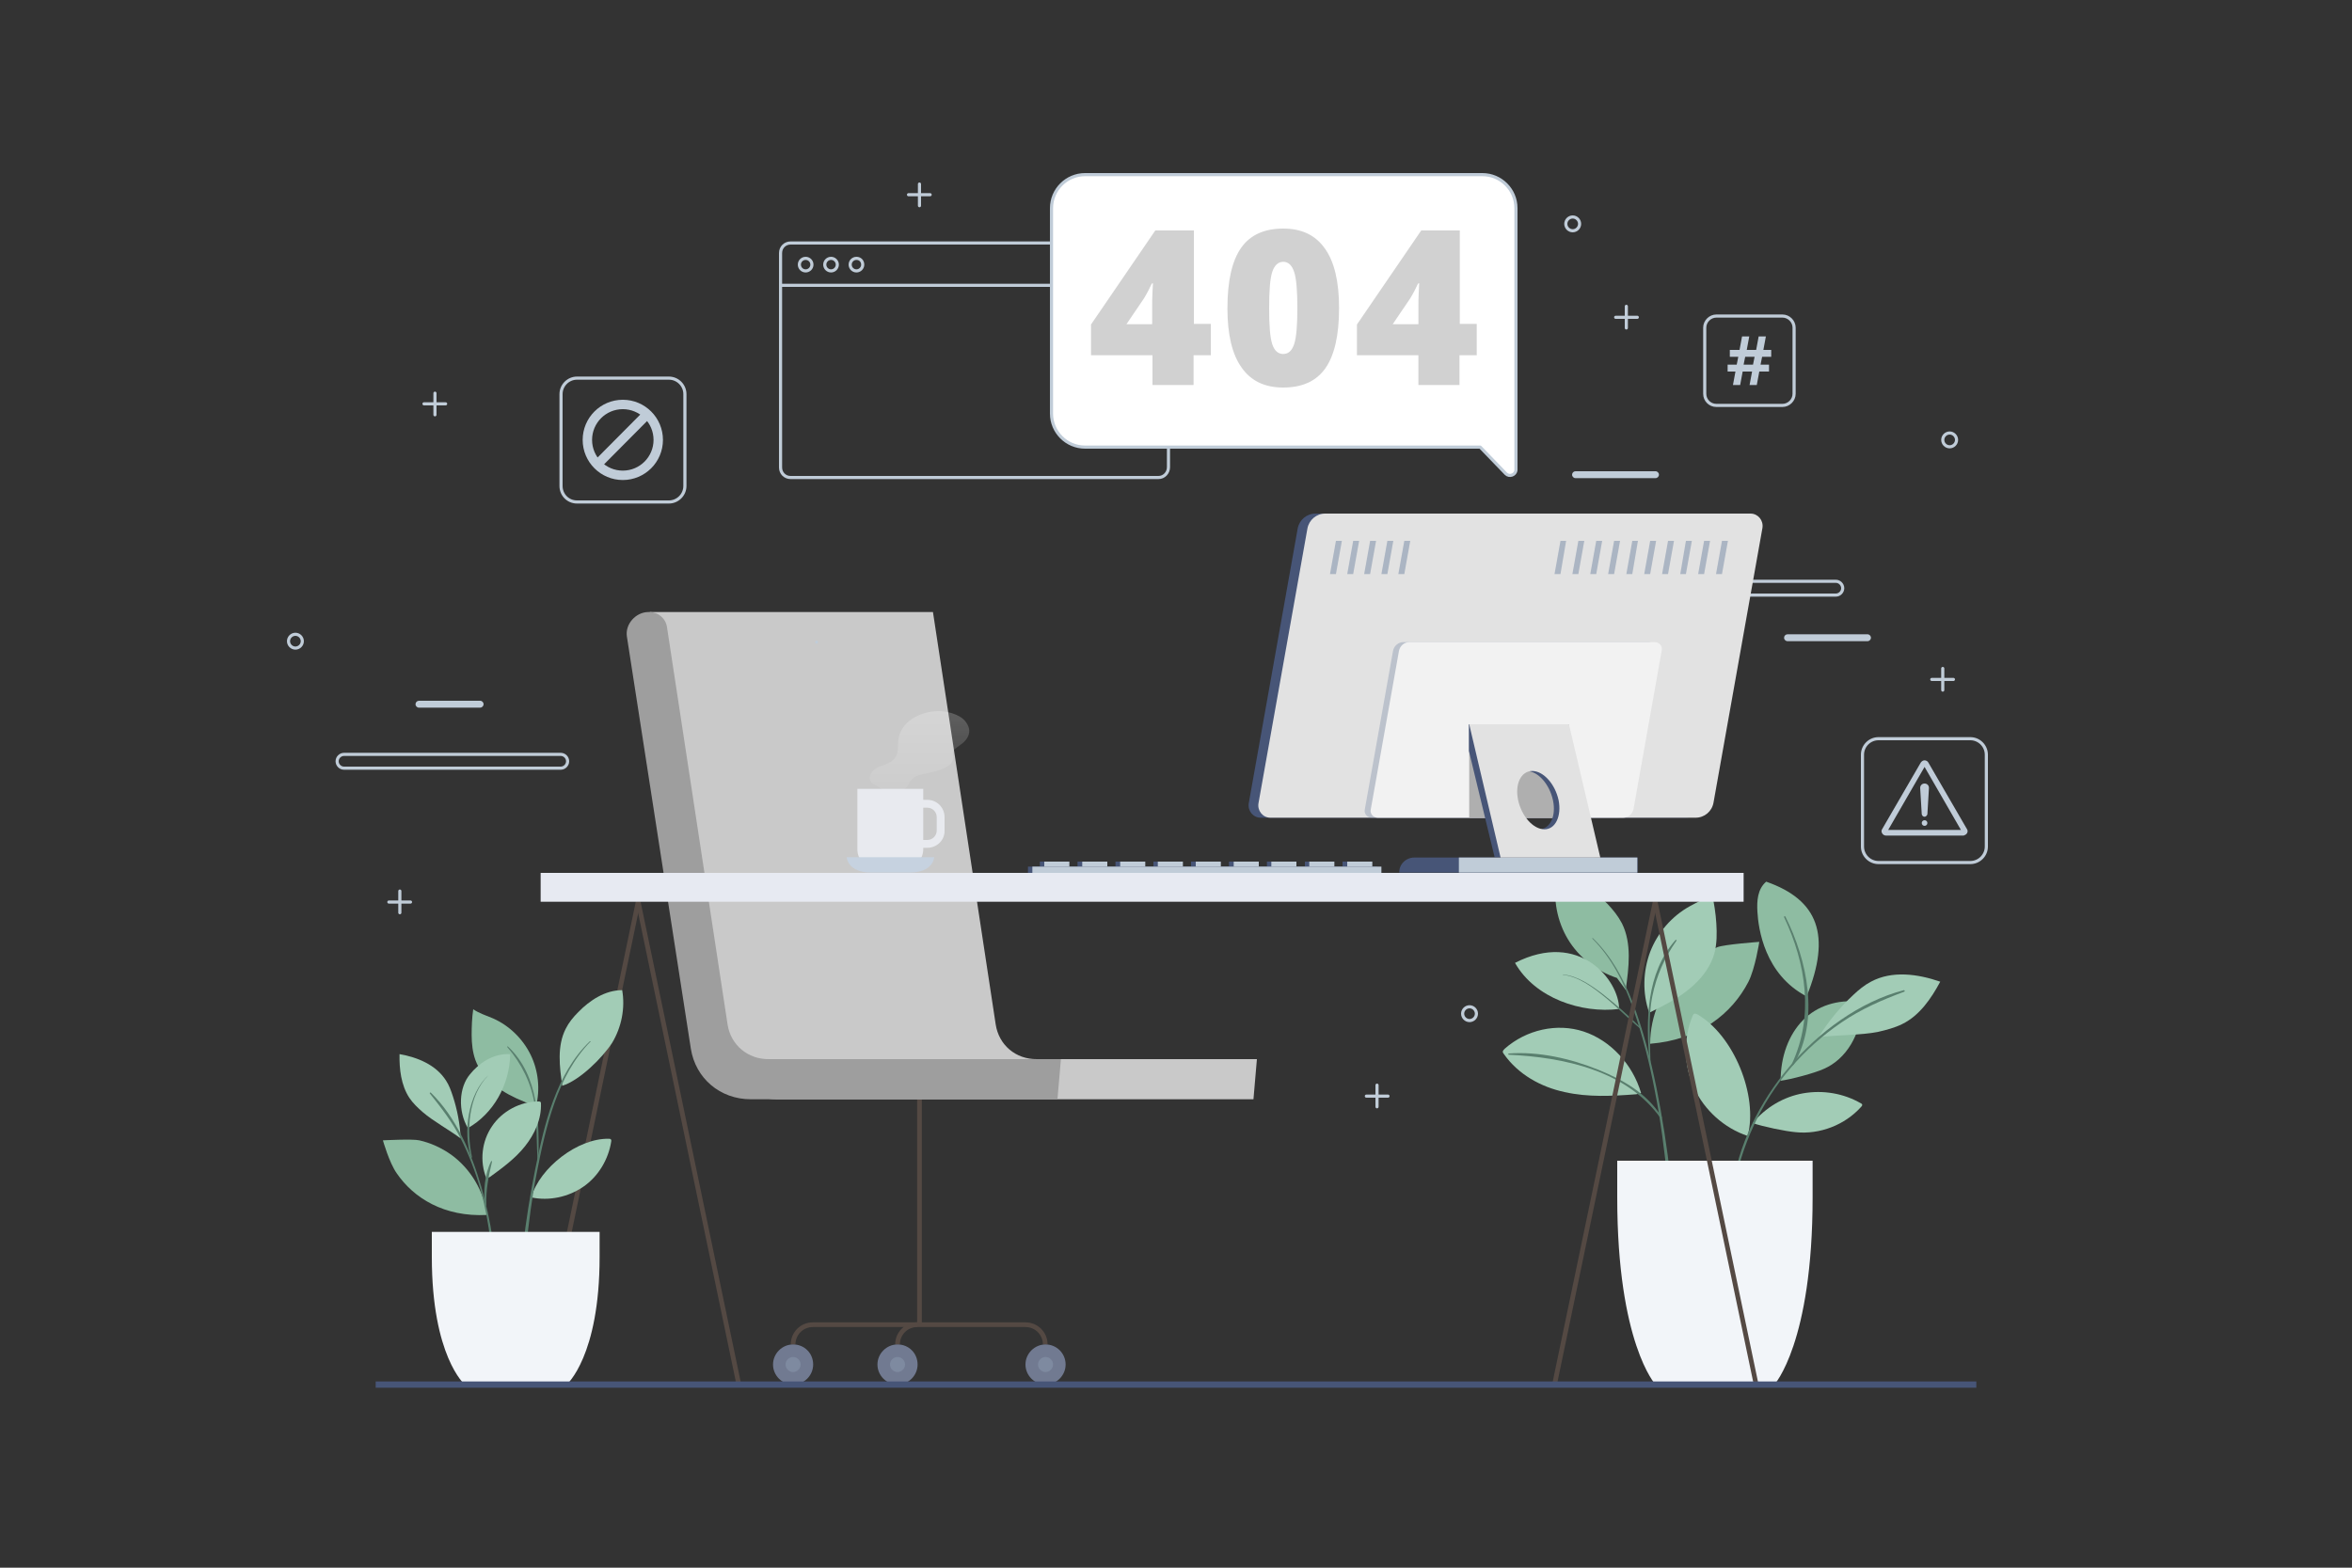 <?xml version="1.0" encoding="utf-8"?>
<!-- Generator: Adobe Illustrator 24.1.0, SVG Export Plug-In . SVG Version: 6.00 Build 0)  -->
<svg version="1.1" id="OBJECTS" xmlns="http://www.w3.org/2000/svg" xmlns:xlink="http://www.w3.org/1999/xlink" x="0px" y="0px"
	 viewBox="0 0 750 500" style="enable-background:new 0 0 750 500;" xml:space="preserve">
<rect x="0" y="0" width="750" height="500" fill="#333333" stroke="none"/>
<style type="text/css">
	.st0{fill:none;stroke:#C0CCD8;stroke-miterlimit:10;}
	.st1{fill:none;stroke:#C0CCD8;stroke-linejoin:round;stroke-miterlimit:10;}
	.st2{fill:none;stroke:#C0CCD8;stroke-width:3;stroke-miterlimit:10;}
	.st3{fill:#FFFFFF;stroke:#C0CCD8;stroke-linejoin:round;stroke-miterlimit:10;}
	.st4{fill:#D1D1D1;}
	.st5{fill:#C0CCD8;}
	.st6{fill:none;stroke:#C0CCD8;stroke-linecap:round;stroke-linejoin:round;stroke-miterlimit:10;}
	.st7{fill:#C9C9C9;}
	.st8{fill:#9E9E9E;}
	.st9{fill:none;stroke:#544943;stroke-width:1.5;stroke-miterlimit:10;}
	.st10{fill:#717A91;}
	.st11{opacity:0.45;}
	.st12{fill:#8E9DB2;}
	.st13{fill:#8EBCA2;}
	.st14{fill:#A2CCB6;}
	.st15{fill:#597F6E;}
	.st16{fill:#F2F5F9;}
	.st17{fill:#E7EAF2;}
	.st18{fill:#475577;}
	.st19{fill:#E2E2E2;}
	.st20{opacity:0.45;fill:#8E9DB2;}
	.st21{fill:#F2F2F2;}
	.st22{fill:#AFAFAF;}
	.st23{opacity:0.65;}
	.st24{opacity:0.55;}
	.st25{fill:url(#SVGID_1_);}
	.st26{fill:#E8EAEF;}
	.st27{fill:#C6D2E0;}
	.st28{fill:none;stroke:#475577;stroke-width:2;stroke-miterlimit:10;}
</style>
<g>
	<g>
		<path class="st0" d="M369.4,152.3H252.1c-1.8,0-3.2-1.4-3.2-3.2V80.7c0-1.8,1.4-3.2,3.2-3.2h117.3c1.8,0,3.2,1.4,3.2,3.2V149
			C372.6,150.8,371.2,152.3,369.4,152.3z"/>
		<line class="st0" x1="248.9" y1="91" x2="372.6" y2="91"/>
		<circle class="st0" cx="256.9" cy="84.4" r="2"/>
		<path class="st0" d="M267,84.4c0,1.1-0.9,2-2,2c-1.1,0-2-0.9-2-2s0.9-2,2-2C266.1,82.4,267,83.3,267,84.4z"/>
		<path class="st0" d="M275.1,84.4c0,1.1-0.9,2-2,2c-1.1,0-2-0.9-2-2s0.9-2,2-2C274.3,82.4,275.1,83.3,275.1,84.4z"/>
	</g>
	<g>
		<g>
			<g>
				<path class="st1" d="M184,160.1h29.3c2.8,0,5.1-2.3,5.1-5.1v-29.3c0-2.8-2.3-5.1-5.1-5.1H184c-2.8,0-5.1,2.3-5.1,5.1V155
					C178.9,157.8,181.1,160.1,184,160.1z"/>
			</g>
			<g>
				<circle class="st2" cx="198.6" cy="140.3" r="11.3"/>
				<line class="st2" x1="206.2" y1="132.3" x2="190.3" y2="148.3"/>
			</g>
		</g>
	</g>
	<path class="st3" d="M480.2,151.1l-8.2-8.5H346c-5.9,0-10.7-4.8-10.7-10.7V66.4c0-5.9,4.8-10.7,10.7-10.7h126.7
		c5.9,0,10.7,4.8,10.7,10.7v83.5C483.3,151.5,481.3,152.2,480.2,151.1z"/>
	<g>
		<g>
			<path class="st4" d="M386,113.3h-5.4v9.5h-13.1v-9.5h-19.6v-9.8l20.5-30h12.3v29.8h5.4V113.3z M367.4,103.4v-5.7
				c0-1.1,0-2.5,0.1-4.4c0.1-1.8,0.1-2.8,0.2-2.9h-0.4c-0.8,1.7-1.6,3.3-2.6,4.9l-5.5,8.1H367.4z"/>
			<path class="st4" d="M427,98.3c0,8.7-1.5,15.1-4.4,19.2c-2.9,4.1-7.4,6.1-13.4,6.1c-5.9,0-10.3-2.1-13.3-6.4
				c-3-4.2-4.5-10.5-4.5-18.9c0-8.8,1.5-15.2,4.4-19.3c2.9-4.1,7.4-6.1,13.4-6.1c5.9,0,10.3,2.1,13.3,6.4
				C425.5,83.5,427,89.8,427,98.3z M404.7,98.3c0,5.6,0.3,9.4,1,11.5c0.7,2.1,1.9,3.1,3.5,3.1c1.7,0,2.8-1.1,3.5-3.2
				c0.7-2.2,1-6,1-11.4c0-5.5-0.3-9.3-1-11.5c-0.7-2.2-1.9-3.3-3.5-3.3c-1.6,0-2.8,1.1-3.5,3.2C405,88.8,404.7,92.6,404.7,98.3z"/>
			<path class="st4" d="M470.8,113.3h-5.4v9.5h-13.1v-9.5h-19.6v-9.8l20.5-30h12.3v29.8h5.4V113.3z M452.3,103.4v-5.7
				c0-1.1,0-2.5,0.1-4.4c0.1-1.8,0.1-2.8,0.2-2.9h-0.4c-0.8,1.7-1.6,3.3-2.6,4.9l-5.5,8.1H452.3z"/>
		</g>
	</g>
	<g>
		<g>
			<g>
				<path class="st1" d="M599,275.1h29.3c2.8,0,5.1-2.3,5.1-5.1v-29.3c0-2.8-2.3-5.1-5.1-5.1H599c-2.8,0-5.1,2.3-5.1,5.1V270
					C593.9,272.8,596.2,275.1,599,275.1z"/>
			</g>
			<g>
				<g>
					<path class="st5" d="M626.4,266.4c-0.1,0.1-0.3,0.1-0.5,0.1l-24.5,0c-0.5,0-1-0.3-1.2-0.7c-0.3-0.4-0.3-1,0-1.4l12.3-21.2
						c0.3-0.4,0.7-0.7,1.2-0.7c0.5,0,1,0.3,1.2,0.7l12.3,21.2c0.3,0.4,0.3,1,0,1.4C627,266.1,626.7,266.3,626.4,266.4z M602.1,264.7
						l23.2,0l-11.6-20.1L602.1,264.7z"/>
				</g>
				<path class="st5" d="M613.7,260.5L613.7,260.5c-0.5,0-0.8-0.4-0.9-0.8l-0.5-8.4c0-0.8,0.6-1.4,1.4-1.4l0,0
					c0.8,0,1.4,0.6,1.4,1.4l-0.5,8.4C614.5,260.1,614.1,260.5,613.7,260.5z"/>
				<path class="st5" d="M614.6,262.5c0,0.5-0.4,0.9-0.9,0.9c-0.5,0-0.9-0.4-0.9-0.9c0-0.5,0.4-0.9,0.9-0.9
					C614.2,261.6,614.6,262,614.6,262.5z"/>
			</g>
		</g>
	</g>
	<path class="st6" d="M96.4,204.5c0,1.2-1,2.2-2.2,2.2c-1.2,0-2.2-1-2.2-2.2c0-1.2,1-2.2,2.2-2.2C95.4,202.3,96.4,203.3,96.4,204.5z
		"/>
	<path class="st6" d="M470.8,323.3c0,1.2-1,2.2-2.2,2.2c-1.2,0-2.2-1-2.2-2.2c0-1.2,1-2.2,2.2-2.2
		C469.8,321.1,470.8,322.1,470.8,323.3z"/>
	<path class="st6" d="M623.9,140.3c0,1.2-1,2.2-2.2,2.2s-2.2-1-2.2-2.2c0-1.2,1-2.2,2.2-2.2S623.9,139.1,623.9,140.3z"/>
	<path class="st6" d="M503.7,71.4c0,1.2-1,2.2-2.2,2.2c-1.2,0-2.2-1-2.2-2.2c0-1.2,1-2.2,2.2-2.2C502.7,69.2,503.7,70.2,503.7,71.4z
		"/>
	<g>
		<line class="st6" x1="619.5" y1="213.2" x2="619.5" y2="220.1"/>
		<line class="st6" x1="622.9" y1="216.7" x2="616" y2="216.7"/>
	</g>
	<g>
		<line class="st6" x1="439.1" y1="346.1" x2="439.1" y2="353"/>
		<line class="st6" x1="442.6" y1="349.6" x2="435.7" y2="349.6"/>
	</g>
	<g>
		<line class="st6" x1="293.2" y1="58.7" x2="293.2" y2="65.6"/>
		<line class="st6" x1="296.6" y1="62.1" x2="289.7" y2="62.1"/>
	</g>
	<g>
		<line class="st6" x1="138.7" y1="125.4" x2="138.7" y2="132.3"/>
		<line class="st6" x1="142.1" y1="128.8" x2="135.2" y2="128.8"/>
	</g>
	<g>
		<line class="st6" x1="127.5" y1="284.2" x2="127.5" y2="291.1"/>
		<line class="st6" x1="130.9" y1="287.7" x2="124" y2="287.7"/>
	</g>
	<g>
		<line class="st6" x1="518.6" y1="97.7" x2="518.6" y2="104.6"/>
		<line class="st6" x1="522.1" y1="101.2" x2="515.2" y2="101.2"/>
	</g>
	<path class="st0" d="M178.8,245h-69.1c-1.2,0-2.2-1-2.2-2.2l0,0c0-1.2,1-2.2,2.2-2.2h69.1c1.2,0,2.2,1,2.2,2.2l0,0
		C181,244,180,245,178.8,245z"/>
	<path class="st0" d="M585.4,189.8h-69.1c-1.2,0-2.2-1-2.2-2.2l0,0c0-1.2,1-2.2,2.2-2.2h69.1c1.2,0,2.2,1,2.2,2.2l0,0
		C587.6,188.8,586.6,189.8,585.4,189.8z"/>
	<path class="st5" d="M595.5,204.5h-25.5c-0.6,0-1.1-0.5-1.1-1.1l0,0c0-0.6,0.5-1.1,1.1-1.1h25.5c0.6,0,1.1,0.5,1.1,1.1l0,0
		C596.6,204,596.1,204.5,595.5,204.5z"/>
	<path class="st5" d="M527.9,152.5h-25.5c-0.6,0-1.1-0.5-1.1-1.1l0,0c0-0.6,0.5-1.1,1.1-1.1h25.5c0.6,0,1.1,0.5,1.1,1.1l0,0
		C529,152,528.5,152.5,527.9,152.5z"/>
	<path class="st5" d="M153.1,225.7h-19.5c-0.6,0-1.1-0.5-1.1-1.1l0,0c0-0.6,0.5-1.1,1.1-1.1h19.5c0.6,0,1.1,0.5,1.1,1.1l0,0
		C154.2,225.2,153.7,225.7,153.1,225.7z"/>
	<g>
		<path class="st1" d="M547.3,129.3h21.1c2,0,3.7-1.7,3.7-3.7v-21.1c0-2-1.7-3.7-3.7-3.7h-21.1c-2,0-3.7,1.7-3.7,3.7v21.1
			C543.6,127.6,545.2,129.3,547.3,129.3z"/>
		<g>
			<g>
				<path class="st5" d="M561.9,113.8l-0.5,2.5h2.7v2.2H561l-0.8,4.3h-2.3l0.8-4.3h-3l-0.8,4.3h-2.3l0.8-4.3h-2.5v-2.2h2.9l0.5-2.5
					h-2.7v-2.2h3.1l0.8-4.3h2.3l-0.8,4.3h3l0.8-4.3h2.3l-0.8,4.3h2.5v2.2H561.9z M556,116.3h3l0.5-2.5h-3L556,116.3z"/>
			</g>
		</g>
	</g>
</g>
<g>
	<path class="st7" d="M317.5,326.7l-20-131.5h-90.3l21.6,139.3c1.5,9.4,9.3,16.1,19.1,16.1h151.8l1.1-12.8h-70.1
		C323.9,337.9,318.5,333.3,317.5,326.7z"/>
	<path class="st8" d="M232,326.7l-19.3-126.6c-0.4-2.9-2.8-4.9-5.7-4.9h-0.2c-4.1,0-7.5,3.9-6.9,7.8l20.4,131.5
		c1.5,9.4,9.3,16.1,19.1,16.1h97.8l1.1-12.8h-93.1C238.5,337.9,233,333.3,232,326.7z"/>
	<g>
		<g>
			<g>
				<line class="st9" x1="293.2" y1="350.7" x2="293.2" y2="422.4"/>
			</g>
			<g>
				<g>
					<path class="st9" d="M252.9,428.8L252.9,428.8c0-3.5,2.8-6.3,6.3-6.3h67.8c3.5,0,6.3,2.8,6.3,6.3v0"/>
				</g>
				<g>
					<path class="st9" d="M286.2,428.8L286.2,428.8c0-3.5,2.8-6.3,6.3-6.3"/>
				</g>
				<g>
					<g>
						<path class="st10" d="M259.3,435.2c0,3.5-2.9,6.4-6.4,6.4c-3.5,0-6.4-2.9-6.4-6.4c0-3.5,2.9-6.4,6.4-6.4
							C256.5,428.8,259.3,431.6,259.3,435.2z"/>
					</g>
					<g class="st11">
						<path class="st12" d="M255.3,435.2c0,1.3-1.1,2.4-2.4,2.4s-2.4-1.1-2.4-2.4c0-1.3,1.1-2.4,2.4-2.4S255.3,433.9,255.3,435.2z"
							/>
					</g>
				</g>
				<g>
					<path class="st10" d="M292.6,435.2c0,3.5-2.9,6.4-6.4,6.4c-3.5,0-6.4-2.9-6.4-6.4c0-3.5,2.9-6.4,6.4-6.4
						C289.8,428.8,292.6,431.6,292.6,435.2z"/>
				</g>
				<g class="st11">
					<path class="st12" d="M288.6,435.2c0,1.3-1.1,2.4-2.4,2.4c-1.3,0-2.4-1.1-2.4-2.4c0-1.3,1.1-2.4,2.4-2.4
						C287.5,432.8,288.6,433.9,288.6,435.2z"/>
				</g>
				<g>
					<g>
						<path class="st10" d="M339.8,435.2c0,3.5-2.9,6.4-6.4,6.4c-3.5,0-6.4-2.9-6.4-6.4c0-3.5,2.9-6.4,6.4-6.4
							C336.9,428.8,339.8,431.6,339.8,435.2z"/>
					</g>
					<g class="st11">
						<path class="st12" d="M335.8,435.2c0,1.3-1.1,2.4-2.4,2.4c-1.3,0-2.4-1.1-2.4-2.4c0-1.3,1.1-2.4,2.4-2.4
							C334.7,432.8,335.8,433.9,335.8,435.2z"/>
					</g>
				</g>
			</g>
		</g>
	</g>
</g>
<g>
	<g>
		<path class="st13" d="M526.2,332.9c0-8.9,3.8-17.8,10.3-23.9c3.2-3,7-5.3,11.1-6.9c2.3-0.9,13.4-1.7,13.4-1.7s-1.3,8.5-3.5,12.8
			C552.3,323.2,542.1,331.6,526.2,332.9"/>
	</g>
	<g>
		<path class="st14" d="M558.9,358.2c4-4.9,9.8-8.4,16.1-9.5c6.3-1.1,12.9,0,18.4,3.2c0.2,0.1,0.4,0.2,0.4,0.4
			c0.1,0.2-0.1,0.5-0.3,0.7c-5.2,5.8-13.2,8.9-20.9,8.1C569.2,360.8,562.1,359.3,558.9,358.2"/>
	</g>
	<g>
		<path class="st13" d="M567.8,344.7c0-7.8,2.6-14.7,7.1-19.3s11.1-6.7,18-5.9c0.2,0,0.5,0.1,0.7,0.3c0.2,0.2,0.2,0.6,0.2,0.9
			c-0.4,9.3-5.1,17.1-12.2,20.2C578.5,342.3,571.3,344.2,567.8,344.7"/>
	</g>
	<g>
		<path class="st14" d="M579.9,330.8c3.1-5,6.8-9.5,11.1-13.5c1.7-1.6,3.5-3.1,5.6-4.2c6.7-3.6,14.9-2.5,22.1,0
			c-2.9,5.4-6.6,10.8-12.1,13.5c-2.4,1.2-5.1,1.9-7.7,2.5C593.6,330.2,585.2,330.1,579.9,330.8"/>
	</g>
	<g>
		<path class="st13" d="M576.1,317.8c-13.4-7-15.4-21.6-15.7-27c-0.2-3.4,0-7.2,2.8-9.6C579.8,287,584,298.3,576.1,317.8"/>
	</g>
	<g>
		<path class="st13" d="M518.4,315.7c1-7.1,2-14.8-1.2-21.2c-1.2-2.3-2.8-4.3-4.6-6.2c-4.4-4.5-10-8.2-16.3-8.2
			c-1.1,6.7,0.2,13.7,3.7,19.5c3.5,5.8,9.2,10.2,15.6,12.3"/>
	</g>
	<g>
		<path class="st14" d="M557.3,362.3c-7.5-2.5-13.8-8.2-17.1-15.3c-3.3-7.1-3.5-15.7-0.5-22.9c0.1-0.3,0.3-0.7,0.6-0.8
			c0.3-0.1,0.6,0.1,0.9,0.2C552.8,330.1,560.7,349.4,557.3,362.3"/>
	</g>
	<g>
		<path class="st14" d="M525.9,323c-2.2-6.2-2-13.2,0.3-19.4c2.4-6.2,6.9-11.4,12.7-14.6c2.3-1.3,4.9-2.3,7-4
			c0.7,3.1,1.2,6.3,1.4,9.5c0.2,3.2,0.2,6.4-0.6,9.5c-2.2,7.9-9.5,13.3-16.8,17"/>
	</g>
	<g>
		<path class="st14" d="M516.3,321.8c-12,1.5-26.8-3.4-33.2-14.7C503.6,296.6,516.3,312.6,516.3,321.8"/>
	</g>
	<g>
		<path class="st14" d="M523.3,348.6c-2.7-9.2-9.8-16.8-18.3-19.6c-8.5-2.8-18.3-0.6-25.2,5.5c-0.3,0.3-0.6,0.6-0.6,1
			c0,0.2,0.2,0.4,0.3,0.6c4.6,6.6,11.9,10.6,19.4,12.2c7.5,1.7,15.2,1.3,22.9,0.7"/>
	</g>
	<g>
		<g>
			<path class="st15" d="M507.8,299.4c6.2,6.2,10.1,14.1,13,22.4c3,8.5,5.2,17.3,6.9,26.2c3.7,18.7,4.7,37.6,6.8,56.4
				c0,0.3,0.4,0.3,0.4,0c-0.8-19.2-2.9-38.7-6.7-57.5c-1.9-9.2-4.2-18.4-7.6-27.2c-2.9-7.6-6.8-14.8-12.7-20.5
				C507.9,299,507.7,299.2,507.8,299.4L507.8,299.4z"/>
		</g>
	</g>
	<g>
		<g>
			<path class="st15" d="M529.9,356.3c-4.6-7.5-12.3-11.9-20.2-15.1c-8.9-3.6-19-5.9-28.6-5.2c-0.2,0-0.2,0.4,0,0.4
				c17.5,0.8,37.6,5,48.4,20.2C529.7,356.8,530.1,356.6,529.9,356.3L529.9,356.3z"/>
		</g>
	</g>
	<g>
		<g>
			<path class="st15" d="M526.3,338.8c-0.1-7-0.8-14.1,0.6-21.1c1.3-6.5,3.9-12.3,7.7-17.7c0.1-0.2-0.1-0.3-0.3-0.2
				c-9.4,10.6-9.5,25.7-8.3,39C526.1,338.9,526.3,338.9,526.3,338.8L526.3,338.8z"/>
		</g>
	</g>
	<g>
		<g>
			<path class="st15" d="M498.4,310.9c5.1,0.6,9.7,4.1,13.6,7.3c3.9,3.2,7.3,6.8,11.2,10c0.2,0.1,0.4-0.1,0.2-0.2
				c-3.9-3.9-8.1-7.7-12.4-11c-3.7-2.8-7.8-5.7-12.6-6.2C498.3,310.8,498.3,310.9,498.4,310.9L498.4,310.9z"/>
		</g>
	</g>
	<g>
		<g>
			<path class="st15" d="M552.6,379.9c2.8-14.6,8.7-28,18.5-39.4c4.7-5.5,10.1-10.3,16.1-14.4c6.3-4.3,13-7.2,20-9.8
				c0.3-0.1,0.2-0.5-0.1-0.5c-14.2,3.7-27.3,13.5-36.6,24.5c-9.3,11-16.4,25-18.2,39.5C552.2,380.1,552.6,380.1,552.6,379.9
				L552.6,379.9z"/>
		</g>
	</g>
	<g>
		<g>
			<path class="st15" d="M568.9,292.5c7,14.8,9.6,31.6,2.5,46.8c-0.1,0.3,0.3,0.6,0.5,0.3c8.5-14.2,4.4-33.4-2.6-47.3
				C569.1,292.1,568.8,292.3,568.9,292.5L568.9,292.5z"/>
		</g>
	</g>
	<path id="XMLID_547_" class="st16" d="M578,370.2v11.7c0,46.5-12.2,59.7-12.2,59.7h-37.9c0,0-12.2-13.2-12.2-59.7v-11.7H578z"/>
</g>
<g>
	<g>
		<line class="st9" x1="171.4" y1="441.6" x2="203.5" y2="287.6"/>
		<line class="st9" x1="235.6" y1="441.6" x2="203.5" y2="287.6"/>
	</g>
	<g>
		<line class="st9" x1="495.7" y1="441.6" x2="527.8" y2="287.6"/>
		<line class="st9" x1="560" y1="441.6" x2="527.8" y2="287.6"/>
	</g>
	<rect x="172.4" y="278.4" class="st17" width="383.6" height="9.2"/>
	<g>
		<path class="st18" d="M537.5,260.8H402c-2.4,0-4.2-2.2-3.8-4.6l15.6-87.6c0.5-2.8,2.9-4.8,5.7-4.8H555c2.4,0,4.2,2.2,3.8,4.6
			L543.3,256C542.8,258.8,540.3,260.8,537.5,260.8z"/>
		<path class="st19" d="M540.7,260.8H405.1c-2.4,0-4.2-2.2-3.8-4.6l15.6-87.6c0.5-2.8,2.9-4.8,5.7-4.8h135.6c2.4,0,4.2,2.2,3.8,4.6
			L546.4,256C545.9,258.8,543.5,260.8,540.7,260.8z"/>
		<path class="st20" d="M515.7,260.8h-78.3c-1.4,0-2.5-1.3-2.2-2.6l9-50.6c0.3-1.6,1.7-2.8,3.3-2.8h78.3c1.4,0,2.5,1.3,2.2,2.6
			l-9,50.6C518.8,259.6,517.4,260.8,515.7,260.8z"/>
		<path class="st21" d="M517.6,260.8h-78.3c-1.4,0-2.5-1.3-2.2-2.6l9-50.6c0.3-1.6,1.7-2.8,3.3-2.8h78.3c1.4,0,2.5,1.3,2.2,2.6
			l-9,50.6C520.6,259.6,519.2,260.8,517.6,260.8z"/>
		<rect x="468.5" y="231" class="st22" width="31.8" height="29.8"/>
		<path class="st18" d="M498.4,231h-30v8.5l8.2,33.9h31.8L498.4,231z M490.7,264.5c-3.6,0-7.3-4.2-8.4-9.3c-1.1-5.1,0.9-9.3,4.5-9.3
			s7.3,4.2,8.4,9.3C496.3,260.3,494.3,264.5,490.7,264.5z"/>
		<path class="st18" d="M451,273.5h71.2v4.8h-76l0,0C446.1,275.7,448.3,273.5,451,273.5z"/>
		<rect x="465.2" y="273.5" class="st5" width="56.9" height="4.8"/>
		<path class="st19" d="M500.3,231h-31.8l10,42.5h31.8L500.3,231z M492.5,264.5c-3.6,0-7.3-4.2-8.4-9.3c-1.1-5.1,0.9-9.3,4.5-9.3
			c3.6,0,7.3,4.2,8.4,9.3C498,260.3,496,264.5,492.5,264.5z"/>
		<g class="st23">
			<polygon class="st12" points="426,172.5 424.1,183.1 426,183.1 427.9,172.5 			"/>
			<polygon class="st12" points="431.5,172.5 429.6,183.1 431.5,183.1 433.4,172.5 			"/>
			<polygon class="st12" points="436.9,172.5 435,183.1 436.9,183.1 438.8,172.5 			"/>
			<polygon class="st12" points="442.4,172.5 440.5,183.1 442.4,183.1 444.3,172.5 			"/>
			<polygon class="st12" points="447.8,172.5 445.9,183.1 447.8,183.1 449.7,172.5 			"/>
		</g>
		<g class="st23">
			<polygon class="st12" points="497.6,172.5 495.7,183.1 497.6,183.1 499.4,172.5 			"/>
			<polygon class="st12" points="503.3,172.5 501.4,183.1 503.3,183.1 505.2,172.5 			"/>
			<polygon class="st12" points="509,172.5 507.1,183.1 509,183.1 510.9,172.5 			"/>
			<polygon class="st12" points="514.7,172.5 512.8,183.1 514.7,183.1 516.6,172.5 			"/>
			<polygon class="st12" points="520.5,172.5 518.6,183.1 520.5,183.1 522.3,172.5 			"/>
			<polygon class="st12" points="526.2,172.5 524.3,183.1 526.2,183.1 528.1,172.5 			"/>
			<polygon class="st12" points="531.9,172.5 530,183.1 531.9,183.1 533.8,172.5 			"/>
			<polygon class="st12" points="537.6,172.5 535.8,183.1 537.6,183.1 539.5,172.5 			"/>
			<polygon class="st12" points="543.4,172.5 541.5,183.1 543.4,183.1 545.3,172.5 			"/>
			<polygon class="st12" points="549.1,172.5 547.2,183.1 549.1,183.1 551,172.5 			"/>
		</g>
	</g>
	<g>
		<g class="st24">
			<linearGradient id="SVGID_1_" gradientUnits="userSpaceOnUse" x1="293.126" y1="254.364" x2="293.126" y2="226.76">
				<stop  offset="0" style="stop-color:#FFFFFF;stop-opacity:0.1"/>
				<stop  offset="1" style="stop-color:#FFFFFF;stop-opacity:0.4"/>
			</linearGradient>
			<path class="st25" d="M280.5,254.4c0,0,0.9-0.2,1.2-0.7c0.7-1-0.5-2.1-1.3-2.6c-1-0.7-2.4-0.9-2.9-2.1c-0.6-1.4,0.4-3,1.6-3.8
				c1-0.7,2.1-1,3.3-1.4c1.2-0.5,2.5-1.2,3.2-2.4c0.9-1.4,0.7-3.3,0.8-4.9c0.5-6.4,7-9.5,12.5-9.7c2.7-0.1,6.9,0.9,8.8,3.1
				c0.6,0.7,1.1,1.6,1.3,2.5c0.3,1.4-0.3,2.8-1.2,3.8c-0.9,1.1-2.2,1.7-3.3,2.7c-1.1,1-0.3,2.1-0.6,3.3c-0.3,1.3-1.2,1.9-2.3,2.5
				c-2.4,1.4-5.3,1.7-8,2.4c-0.8,0.2-1.7,0.5-2.3,1c-0.9,0.7-1.4,1.7-2,2.6c-1.2,1.6-3,2.8-5,3.2"/>
		</g>
		<g>
			<g>
				<path class="st26" d="M295.7,270.4h-5.2v-2.5h5.2c1.7,0,3-1.4,3-3v-4.3c0-1.7-1.4-3-3-3h-5.2v-2.5h5.2c3.1,0,5.5,2.5,5.5,5.5
					v4.3C301.3,267.9,298.8,270.4,295.7,270.4z"/>
			</g>
		</g>
		<path class="st26" d="M288.3,277h-8.8c-3.4,0-6.1-2.7-6.1-6.1v-19.3h21v19.3C294.4,274.2,291.7,277,288.3,277z"/>
		<path class="st27" d="M270,273.4c0,0,0.2,4.9,7.9,4.9h12.1c7.7,0,7.9-4.9,7.9-4.9H270z"/>
	</g>
	<g id="XMLID_30_">
		<g id="XMLID_96_">
			<g>
				<rect id="XMLID_143_" x="327.8" y="276.4" class="st18" width="111.3" height="2"/>
				<rect id="XMLID_142_" x="331.6" y="274.8" class="st18" width="8" height="1.6"/>
				<rect id="XMLID_141_" x="343.6" y="274.8" class="st18" width="8" height="1.6"/>
				<rect id="XMLID_140_" x="355.7" y="274.8" class="st18" width="8" height="1.6"/>
				<rect id="XMLID_139_" x="367.8" y="274.8" class="st18" width="8" height="1.6"/>
				<rect id="XMLID_138_" x="379.8" y="274.8" class="st18" width="8" height="1.6"/>
				<rect id="XMLID_137_" x="391.9" y="274.8" class="st18" width="8" height="1.6"/>
				<rect id="XMLID_136_" x="404" y="274.8" class="st18" width="8" height="1.6"/>
				<rect id="XMLID_135_" x="416.1" y="274.8" class="st18" width="8" height="1.6"/>
				<rect id="XMLID_134_" x="428.1" y="274.8" class="st18" width="8" height="1.6"/>
			</g>
		</g>
		<g id="XMLID_51_">
			<g>
				<rect id="XMLID_133_" x="329.2" y="276.4" class="st5" width="111.3" height="2"/>
				<rect id="XMLID_132_" x="333" y="274.8" class="st5" width="8" height="1.6"/>
				<rect id="XMLID_131_" x="345.1" y="274.8" class="st5" width="8" height="1.6"/>
				<rect id="XMLID_129_" x="357.2" y="274.8" class="st5" width="8" height="1.6"/>
				<rect id="XMLID_127_" x="369.2" y="274.8" class="st5" width="8" height="1.6"/>
				<rect id="XMLID_122_" x="381.3" y="274.8" class="st5" width="8" height="1.6"/>
				<rect id="XMLID_121_" x="393.4" y="274.8" class="st5" width="8" height="1.6"/>
				<rect id="XMLID_120_" x="405.4" y="274.8" class="st5" width="8" height="1.6"/>
				<rect id="XMLID_119_" x="417.5" y="274.8" class="st5" width="8" height="1.6"/>
				<rect id="XMLID_118_" x="429.6" y="274.8" class="st5" width="8" height="1.6"/>
			</g>
		</g>
	</g>
</g>
<g>
	<g>
		<path class="st13" d="M170.9,353c1.4-5.5,0.8-11.5-1.7-16.6c-2.5-5.1-6.8-9.3-12-11.6c-2.1-0.9-4.4-1.6-6.3-2.9
			c-0.4,2.7-0.5,5.5-0.5,8.2c0,2.7,0.3,5.5,1.2,8c2.4,6.6,9.1,10.7,15.6,13.3"/>
	</g>
	<g>
		<g>
			<path class="st15" d="M171.7,370.7c0.2-12.8,0.4-27.4-9.7-36.9c-0.2-0.2-0.4,0.1-0.2,0.2c4.5,5.2,7.7,11.6,8.7,18.5
				c0.8,6,0.5,12.1,1,18.2C171.4,370.9,171.7,370.9,171.7,370.7L171.7,370.7z"/>
		</g>
	</g>
	<g>
		<path class="st13" d="M155.3,387.5c-1-7.6-5.2-14.7-11.4-19.2c-3.1-2.2-6.6-3.8-10.2-4.6c-2.1-0.5-11.6,0-11.6,0s2,7.1,4.4,10.5
			C131.9,382.1,141.6,388.2,155.3,387.5"/>
	</g>
	<g>
		<path class="st14" d="M146.9,363.1c-0.2-4.6-1.1-9.2-2.5-13.5c-0.6-1.8-1.2-3.5-2.2-5c-3.2-5-9.1-7.4-14.8-8.4
			c-0.1,4.8,0.5,9.9,3.1,13.9c1.2,1.8,2.7,3.2,4.3,4.6C138,357.5,143.6,360.6,146.9,363.1"/>
	</g>
	<g>
		<path class="st14" d="M179.3,346.3c-0.9-6.1-1.7-12.7,1.1-18.2c1-2,2.4-3.7,4-5.3c3.7-3.8,8.6-7,14-7c1,5.7-0.2,11.8-3.2,16.8
			C192,337.5,184.8,344.6,179.3,346.3"/>
	</g>
	<g>
		<path class="st14" d="M169.4,381.9c5.7,1.2,11.8-0.1,16.6-3.4s8-8.7,8.9-14.4c0-0.3,0.1-0.5-0.1-0.7c-0.2-0.2-0.4-0.2-0.7-0.2
			C184.3,363,172.1,372.4,169.4,381.9"/>
	</g>
	<g>
		<path class="st14" d="M149.2,359.8c8.1-4.6,13.3-13.7,13.5-23.6c-5.8-0.3-10.3,3.3-12.8,6.4C146.3,346.8,146,354.4,149.2,359.8"/>
	</g>
	<g>
		<path class="st14" d="M155.1,375.8c-2.2-5.4-1.5-11.8,1.8-16.6c3.2-4.8,9-7.9,14.8-7.9c0.2,0,0.5,0,0.7,0.2
			c0.1,0.1,0.1,0.3,0.1,0.4c0.2,5-2,9.8-5.1,13.7c-3.1,3.9-7.2,6.9-11.2,9.8"/>
	</g>
	<g>
		<g>
			<path class="st15" d="M188.1,332.1c-10.8,10.3-14.6,26.7-17.4,40.7c-3.3,16.2-5.2,33.1-5.8,49.6c0,0.3,0.4,0.3,0.4,0
				c1.9-16.2,2.7-32.4,5.9-48.5c2.8-14.3,6.5-30.9,17.1-41.7C188.5,332.2,188.3,332,188.1,332.1L188.1,332.1z"/>
		</g>
	</g>
	<g>
		<g>
			<path class="st15" d="M155.1,384.4c-0.2-4.9,0.7-9.2,1.8-13.9c0-0.2-0.2-0.3-0.3-0.1c-2,3.9-2.6,9.8-1.9,14.2
				C154.6,384.7,155.1,384.6,155.1,384.4L155.1,384.4z"/>
		</g>
	</g>
	<g>
		<g>
			<path class="st15" d="M155.7,343c-6.5,5.9-8.1,18.2-5.5,26.1c0.1,0.2,0.4,0.1,0.3-0.1C148.7,360.7,149.3,349.4,155.7,343
				C155.9,343,155.8,343,155.7,343L155.7,343z"/>
		</g>
	</g>
	<g>
		<g>
			<path class="st15" d="M158.1,412.5c0.4-11.3-1.5-23.1-4.6-33.9c-3.1-10.7-8-22.2-16.1-30.1c-0.2-0.2-0.5,0.1-0.3,0.3
				c3.6,4.5,7,8.9,9.7,14.1c2.7,5.3,4.8,10.8,6.4,16.5c3.1,10.9,3.9,21.8,4.6,33C157.7,412.8,158.1,412.8,158.1,412.5L158.1,412.5z"
				/>
		</g>
	</g>
	<path id="XMLID_5_" class="st16" d="M191.2,392.9v8c0,31.7-10.5,40.7-10.5,40.7h-32.5c0,0-10.5-9-10.5-40.7v-8H191.2z"/>
</g>
<line class="st28" x1="119.8" y1="441.6" x2="630.2" y2="441.6"/>
<g>
	<g>
		<path class="st5" d="M260.4,205.3c0.6,0,0.6-1,0-1C259.8,204.3,259.8,205.3,260.4,205.3L260.4,205.3z"/>
	</g>
</g>
</svg>
